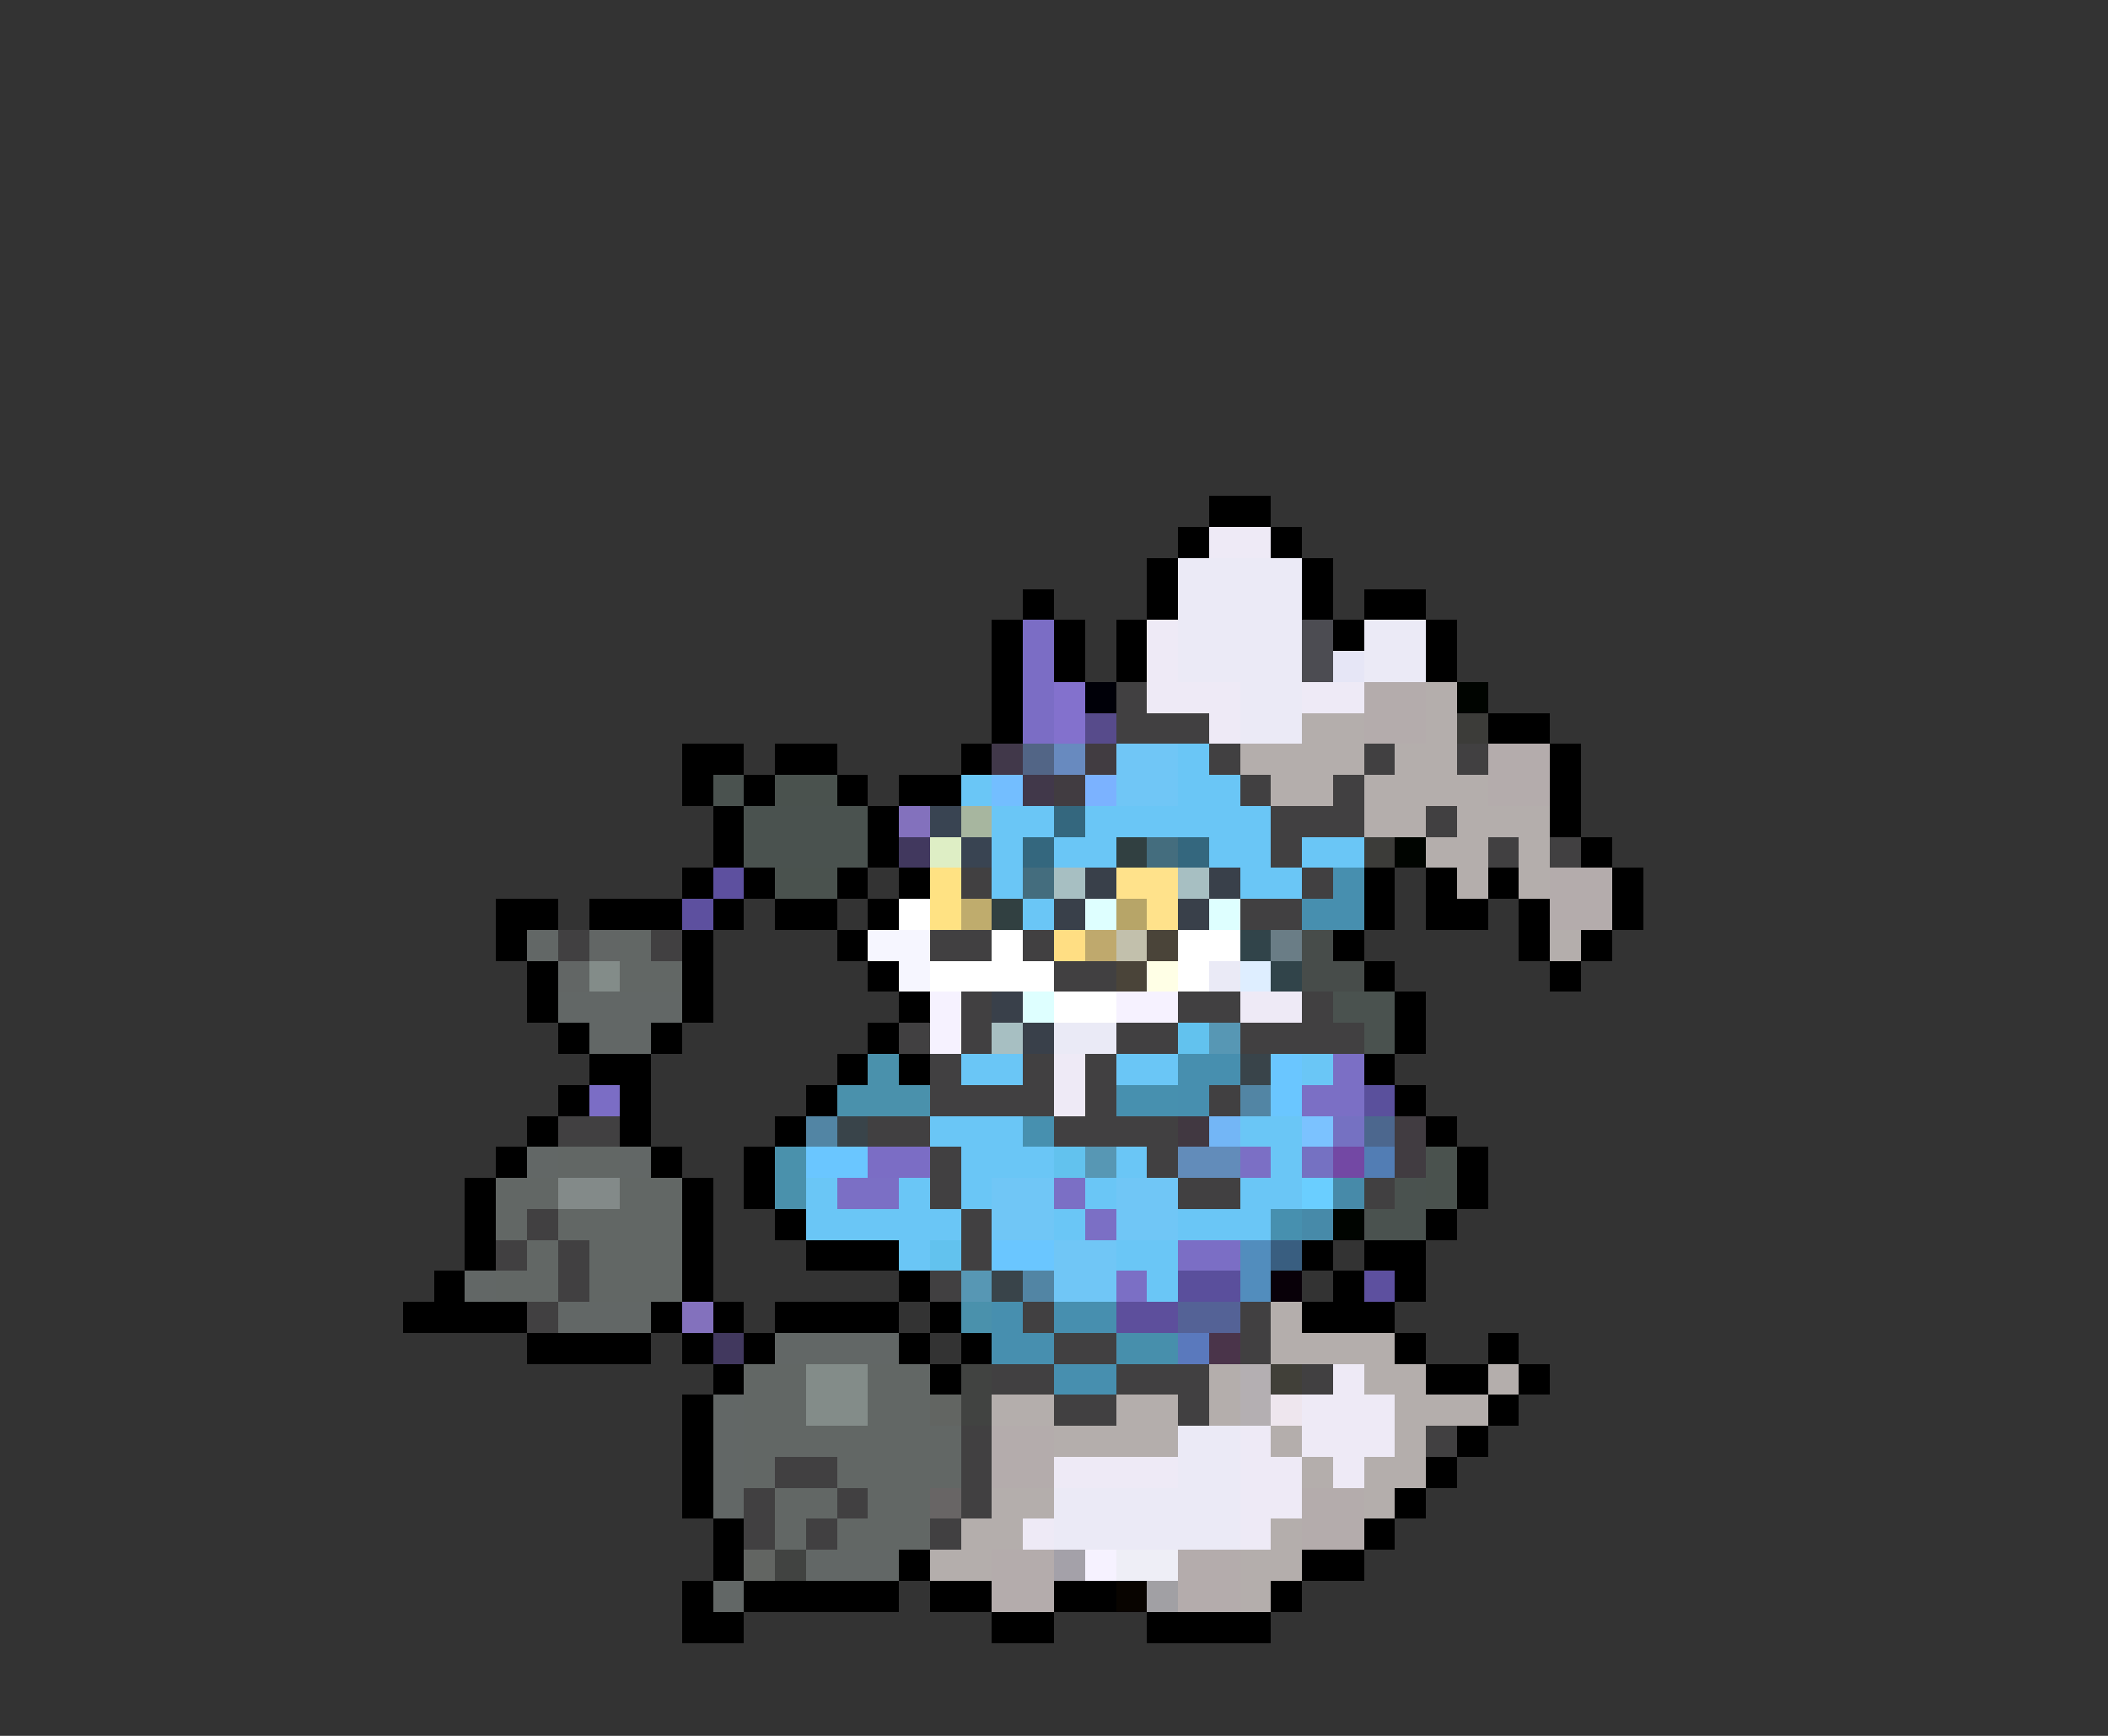 <svg xmlns="http://www.w3.org/2000/svg" viewBox="0 -0.5 68 56" shape-rendering="crispEdges">
<rect x="0" y="-0.5" width="68" height="56" fill="#333333" stroke="none"/>
<path stroke="#000000" d="M39 16h2M38 17h1M41 17h1M37 18h1M42 18h1M33 19h1M37 19h1M42 19h1M44 19h2M32 20h1M34 20h1M36 20h1M43 20h1M46 20h1M32 21h1M34 21h1M36 21h1M46 21h1M32 22h1M32 23h1M48 23h2M22 24h2M25 24h2M31 24h1M50 24h1M22 25h1M24 25h1M27 25h1M29 25h2M50 25h1M23 26h1M28 26h1M50 26h1M23 27h1M28 27h1M51 27h1M22 28h1M24 28h1M27 28h1M29 28h1M44 28h1M46 28h1M48 28h1M52 28h1M16 29h2M19 29h3M23 29h1M25 29h2M28 29h1M44 29h1M46 29h2M49 29h1M52 29h1M16 30h1M22 30h1M27 30h1M43 30h1M49 30h1M51 30h1M17 31h1M22 31h1M28 31h1M44 31h1M50 31h1M17 32h1M22 32h1M29 32h1M45 32h1M18 33h1M21 33h1M28 33h1M45 33h1M19 34h2M27 34h1M29 34h1M44 34h1M18 35h1M20 35h1M26 35h1M45 35h1M17 36h1M20 36h1M25 36h1M46 36h1M16 37h1M21 37h1M24 37h1M47 37h1M15 38h1M22 38h1M24 38h1M47 38h1M15 39h1M22 39h1M25 39h1M46 39h1M15 40h1M22 40h1M26 40h3M42 40h1M44 40h2M14 41h1M22 41h1M29 41h1M43 41h1M45 41h1M13 42h4M21 42h1M23 42h1M25 42h4M30 42h1M42 42h3M17 43h4M22 43h1M24 43h1M29 43h1M31 43h1M45 43h1M48 43h1M23 44h1M30 44h1M46 44h2M49 44h1M22 45h1M48 45h1M22 46h1M47 46h1M22 47h1M46 47h1M22 48h1M45 48h1M23 49h1M44 49h1M23 50h1M29 50h1M42 50h2M22 51h1M24 51h5M30 51h2M34 51h2M41 51h1M22 52h2M32 52h2M37 52h4" />
<path stroke="#eeeaf6" d="M39 17h2M37 20h1M37 21h1M37 22h3M42 22h2M39 23h1M40 32h2M34 34h1M34 35h1M43 44h1M42 45h3M40 46h1M42 46h3M34 47h4M40 47h2M43 47h1M40 48h2M33 49h1M40 49h1" />
<path stroke="#ebeaf6" d="M38 18h4M38 19h4M38 20h4M44 20h2M38 21h4M44 21h2M40 22h2M40 23h2M38 46h2M38 47h2M34 48h6M34 49h6" />
<path stroke="#7b6dc5" d="M33 20h1M33 21h1M33 22h1M33 23h1M19 35h1M28 37h2" />
<path stroke="#4c4c52" d="M42 20h1M42 21h1" />
<path stroke="#e6e6f6" d="M43 21h1" />
<path stroke="#8371cd" d="M34 22h1M34 23h1" />
<path stroke="#000008" d="M35 22h1" />
<path stroke="#414041" d="M36 22h1M36 23h3M39 24h1M44 24h1M47 24h1M40 25h1M43 25h1M41 26h3M46 26h1M41 27h1M48 27h1M50 27h1M31 28h1M42 28h1M40 29h2M18 30h1M21 30h1M30 30h2M33 30h1M34 31h2M31 32h1M38 32h2M42 32h1M29 33h1M31 33h1M36 33h2M40 33h4M30 34h1M33 34h1M35 34h1M30 35h4M35 35h1M39 35h1M18 36h2M28 36h2M34 36h4M30 37h1M37 37h1M30 38h1M38 38h2M44 38h1M17 39h1M31 39h1M16 40h1M18 40h1M31 40h1M18 41h1M30 41h1M17 42h1M33 42h1M40 42h1M34 43h2M40 43h1M32 44h2M36 44h3M42 44h1M34 45h2M38 45h1M31 46h1M46 46h1M25 47h2M31 47h1M24 48h1M27 48h1M31 48h1M24 49h1M26 49h1M30 49h1" />
<path stroke="#b4acac" d="M44 22h2M44 23h2M48 24h2M48 25h2M50 28h2M50 29h2M32 46h2M32 47h2M42 48h2M42 49h2M32 50h2M38 50h2M32 51h2M38 51h2" />
<path stroke="#b4aeac" d="M46 22h1M42 23h2M46 23h1M40 24h4M45 24h2M41 25h2M44 25h4M44 26h2M47 26h3M46 27h2M49 27h1M47 28h1M49 28h1M50 30h1M41 42h1M41 43h4M39 44h1M44 44h2M48 44h1M32 45h2M36 45h2M39 45h1M45 45h3M34 46h4M41 46h1M45 46h1M42 47h1M44 47h2M32 48h2M44 48h1M31 49h2M41 49h1M30 50h2M40 50h2M40 51h1" />
<path stroke="#000400" d="M47 22h1M45 27h1M43 39h1" />
<path stroke="#574b8b" d="M35 23h1" />
<path stroke="#3c3c39" d="M47 23h1M44 27h1" />
<path stroke="#41384a" d="M32 24h1M33 25h1" />
<path stroke="#526586" d="M33 24h1" />
<path stroke="#688abf" d="M34 24h1" />
<path stroke="#413c41" d="M35 24h1M34 25h1M45 36h1M45 37h1" />
<path stroke="#70c6f6" d="M36 24h2M36 25h2M32 38h2M36 38h2M32 39h2M36 39h2M34 40h2M34 41h2" />
<path stroke="#6ac6f6" d="M38 24h1M31 25h1M38 25h2M32 26h2M35 26h6M32 27h1M34 27h2M39 27h2M42 27h2M32 28h1M40 28h2M33 29h1M31 34h2M36 34h2M42 34h1M30 36h3M40 36h2M31 37h3M36 37h1M41 37h1M26 38h1M29 38h1M31 38h1M35 38h1M40 38h2M26 39h5M34 39h1M38 39h3M29 40h1M36 40h2M37 41h1" />
<path stroke="#4a524f" d="M23 25h1M24 26h4M24 27h4M43 32h2M44 33h1M45 38h1M44 39h2" />
<path stroke="#4a524e" d="M25 25h2M25 28h2M46 37h1M46 38h1" />
<path stroke="#73beff" d="M32 25h1" />
<path stroke="#7bb2ff" d="M35 25h1" />
<path stroke="#8371bd" d="M29 26h1M22 42h1" />
<path stroke="#394452" d="M30 26h1M31 27h1" />
<path stroke="#a7b69f" d="M31 26h1" />
<path stroke="#34677e" d="M34 26h1M33 27h1M38 27h1" />
<path stroke="#41385e" d="M29 27h1M23 43h1" />
<path stroke="#deeec5" d="M30 27h1" />
<path stroke="#314041" d="M36 27h1M32 29h1" />
<path stroke="#446d7e" d="M37 27h1M33 28h1" />
<path stroke="#5d509f" d="M23 28h1M22 29h1M44 41h1" />
<path stroke="#ffe283" d="M30 28h1M30 29h1" />
<path stroke="#a7bfc2" d="M34 28h1M38 28h1M32 33h1" />
<path stroke="#39404a" d="M35 28h1M39 28h1M34 29h1M38 29h1M32 32h1M33 33h1" />
<path stroke="#ffe28b" d="M36 28h2M37 29h1" />
<path stroke="#478faf" d="M43 28h1M42 29h2M38 34h2M38 35h1M32 42h1M34 42h2M32 43h2M34 44h2" />
<path stroke="#ffffff" d="M29 29h1M32 30h1M38 30h2M30 31h4M38 31h1M34 32h2" />
<path stroke="#bfac6d" d="M31 29h1" />
<path stroke="#deffff" d="M35 29h1M39 29h1M33 32h1" />
<path stroke="#b7a568" d="M36 29h1" />
<path stroke="#626766" d="M17 30h1M18 32h4M19 33h2M17 37h1M20 37h1M15 41h1M18 42h3M25 43h4M23 45h1M23 46h1M23 47h1M23 48h1M26 50h3M23 51h1" />
<path stroke="#626665" d="M19 30h1M18 31h1" />
<path stroke="#626765" d="M20 30h1M20 31h2M18 37h2M16 38h2M20 38h2M16 39h1M18 39h4M17 40h1M19 40h3M16 41h2M19 41h3M24 44h2M28 44h2M24 45h2M28 45h2M24 46h7M24 47h1M27 47h4M25 48h2M28 48h2M25 49h1M27 49h3" />
<path stroke="#f6f6ff" d="M28 30h2M29 31h1" />
<path stroke="#ffde83" d="M34 30h1" />
<path stroke="#bfa96d" d="M35 30h1" />
<path stroke="#c2c0ac" d="M36 30h1" />
<path stroke="#4a4439" d="M37 30h1M36 31h1" />
<path stroke="#31444a" d="M40 30h1M41 31h1" />
<path stroke="#6a7d86" d="M41 30h1" />
<path stroke="#474c4a" d="M42 30h1M42 31h2" />
<path stroke="#838c89" d="M19 31h1M26 44h2M26 45h2" />
<path stroke="#ffffe6" d="M37 31h1" />
<path stroke="#eaeaf6" d="M39 31h1M34 33h2" />
<path stroke="#deeeff" d="M40 31h1" />
<path stroke="#f6f2ff" d="M30 32h1M36 32h2M30 33h1M35 50h1" />
<path stroke="#62c2ee" d="M38 33h1M34 37h1M30 40h1" />
<path stroke="#5797b4" d="M39 33h1M35 37h1M31 41h1" />
<path stroke="#4a91ac" d="M28 34h1M27 35h3M25 37h1M25 38h1M31 42h1" />
<path stroke="#39444a" d="M40 34h1M27 36h1M32 41h1" />
<path stroke="#6ac6ff" d="M41 34h1M41 35h1M26 37h2M32 40h2" />
<path stroke="#7b6fc5" d="M43 34h1M42 35h2M40 37h1M27 38h2M34 38h1M35 39h1M36 41h1" />
<path stroke="#4790af" d="M36 35h2M33 36h1M41 39h1" />
<path stroke="#5285a4" d="M40 35h1M26 36h1M33 41h1" />
<path stroke="#5a509c" d="M44 35h1" />
<path stroke="#413841" d="M38 36h1" />
<path stroke="#73b6f6" d="M39 36h1" />
<path stroke="#7bc2ff" d="M42 36h1" />
<path stroke="#7571c2" d="M43 36h1M42 37h1" />
<path stroke="#4c678e" d="M44 36h1" />
<path stroke="#628cba" d="M38 37h2" />
<path stroke="#7348a4" d="M43 37h1" />
<path stroke="#527db4" d="M44 37h1" />
<path stroke="#838a89" d="M18 38h2" />
<path stroke="#6aceff" d="M42 38h1" />
<path stroke="#478aa9" d="M43 38h1M42 39h1" />
<path stroke="#7b6ec5" d="M38 40h2" />
<path stroke="#528dbd" d="M40 40h1M40 41h1" />
<path stroke="#395e80" d="M41 40h1" />
<path stroke="#5a4f9c" d="M38 41h2" />
<path stroke="#080008" d="M41 41h1" />
<path stroke="#5d4f9c" d="M36 42h2" />
<path stroke="#546296" d="M38 42h2" />
<path stroke="#478fac" d="M36 43h2" />
<path stroke="#5a79bd" d="M38 43h1" />
<path stroke="#4a344a" d="M39 43h1" />
<path stroke="#414341" d="M31 44h1M31 45h1M25 50h1" />
<path stroke="#b4afb2" d="M40 44h1M40 45h1" />
<path stroke="#414039" d="M41 44h1" />
<path stroke="#626562" d="M30 45h1M24 50h1" />
<path stroke="#eee6ee" d="M41 45h1" />
<path stroke="#686565" d="M30 48h1" />
<path stroke="#a4a1a9" d="M34 50h1" />
<path stroke="#eeeef6" d="M36 50h2" />
<path stroke="#080400" d="M36 51h1" />
<path stroke="#a1a0a4" d="M37 51h1" />
</svg>